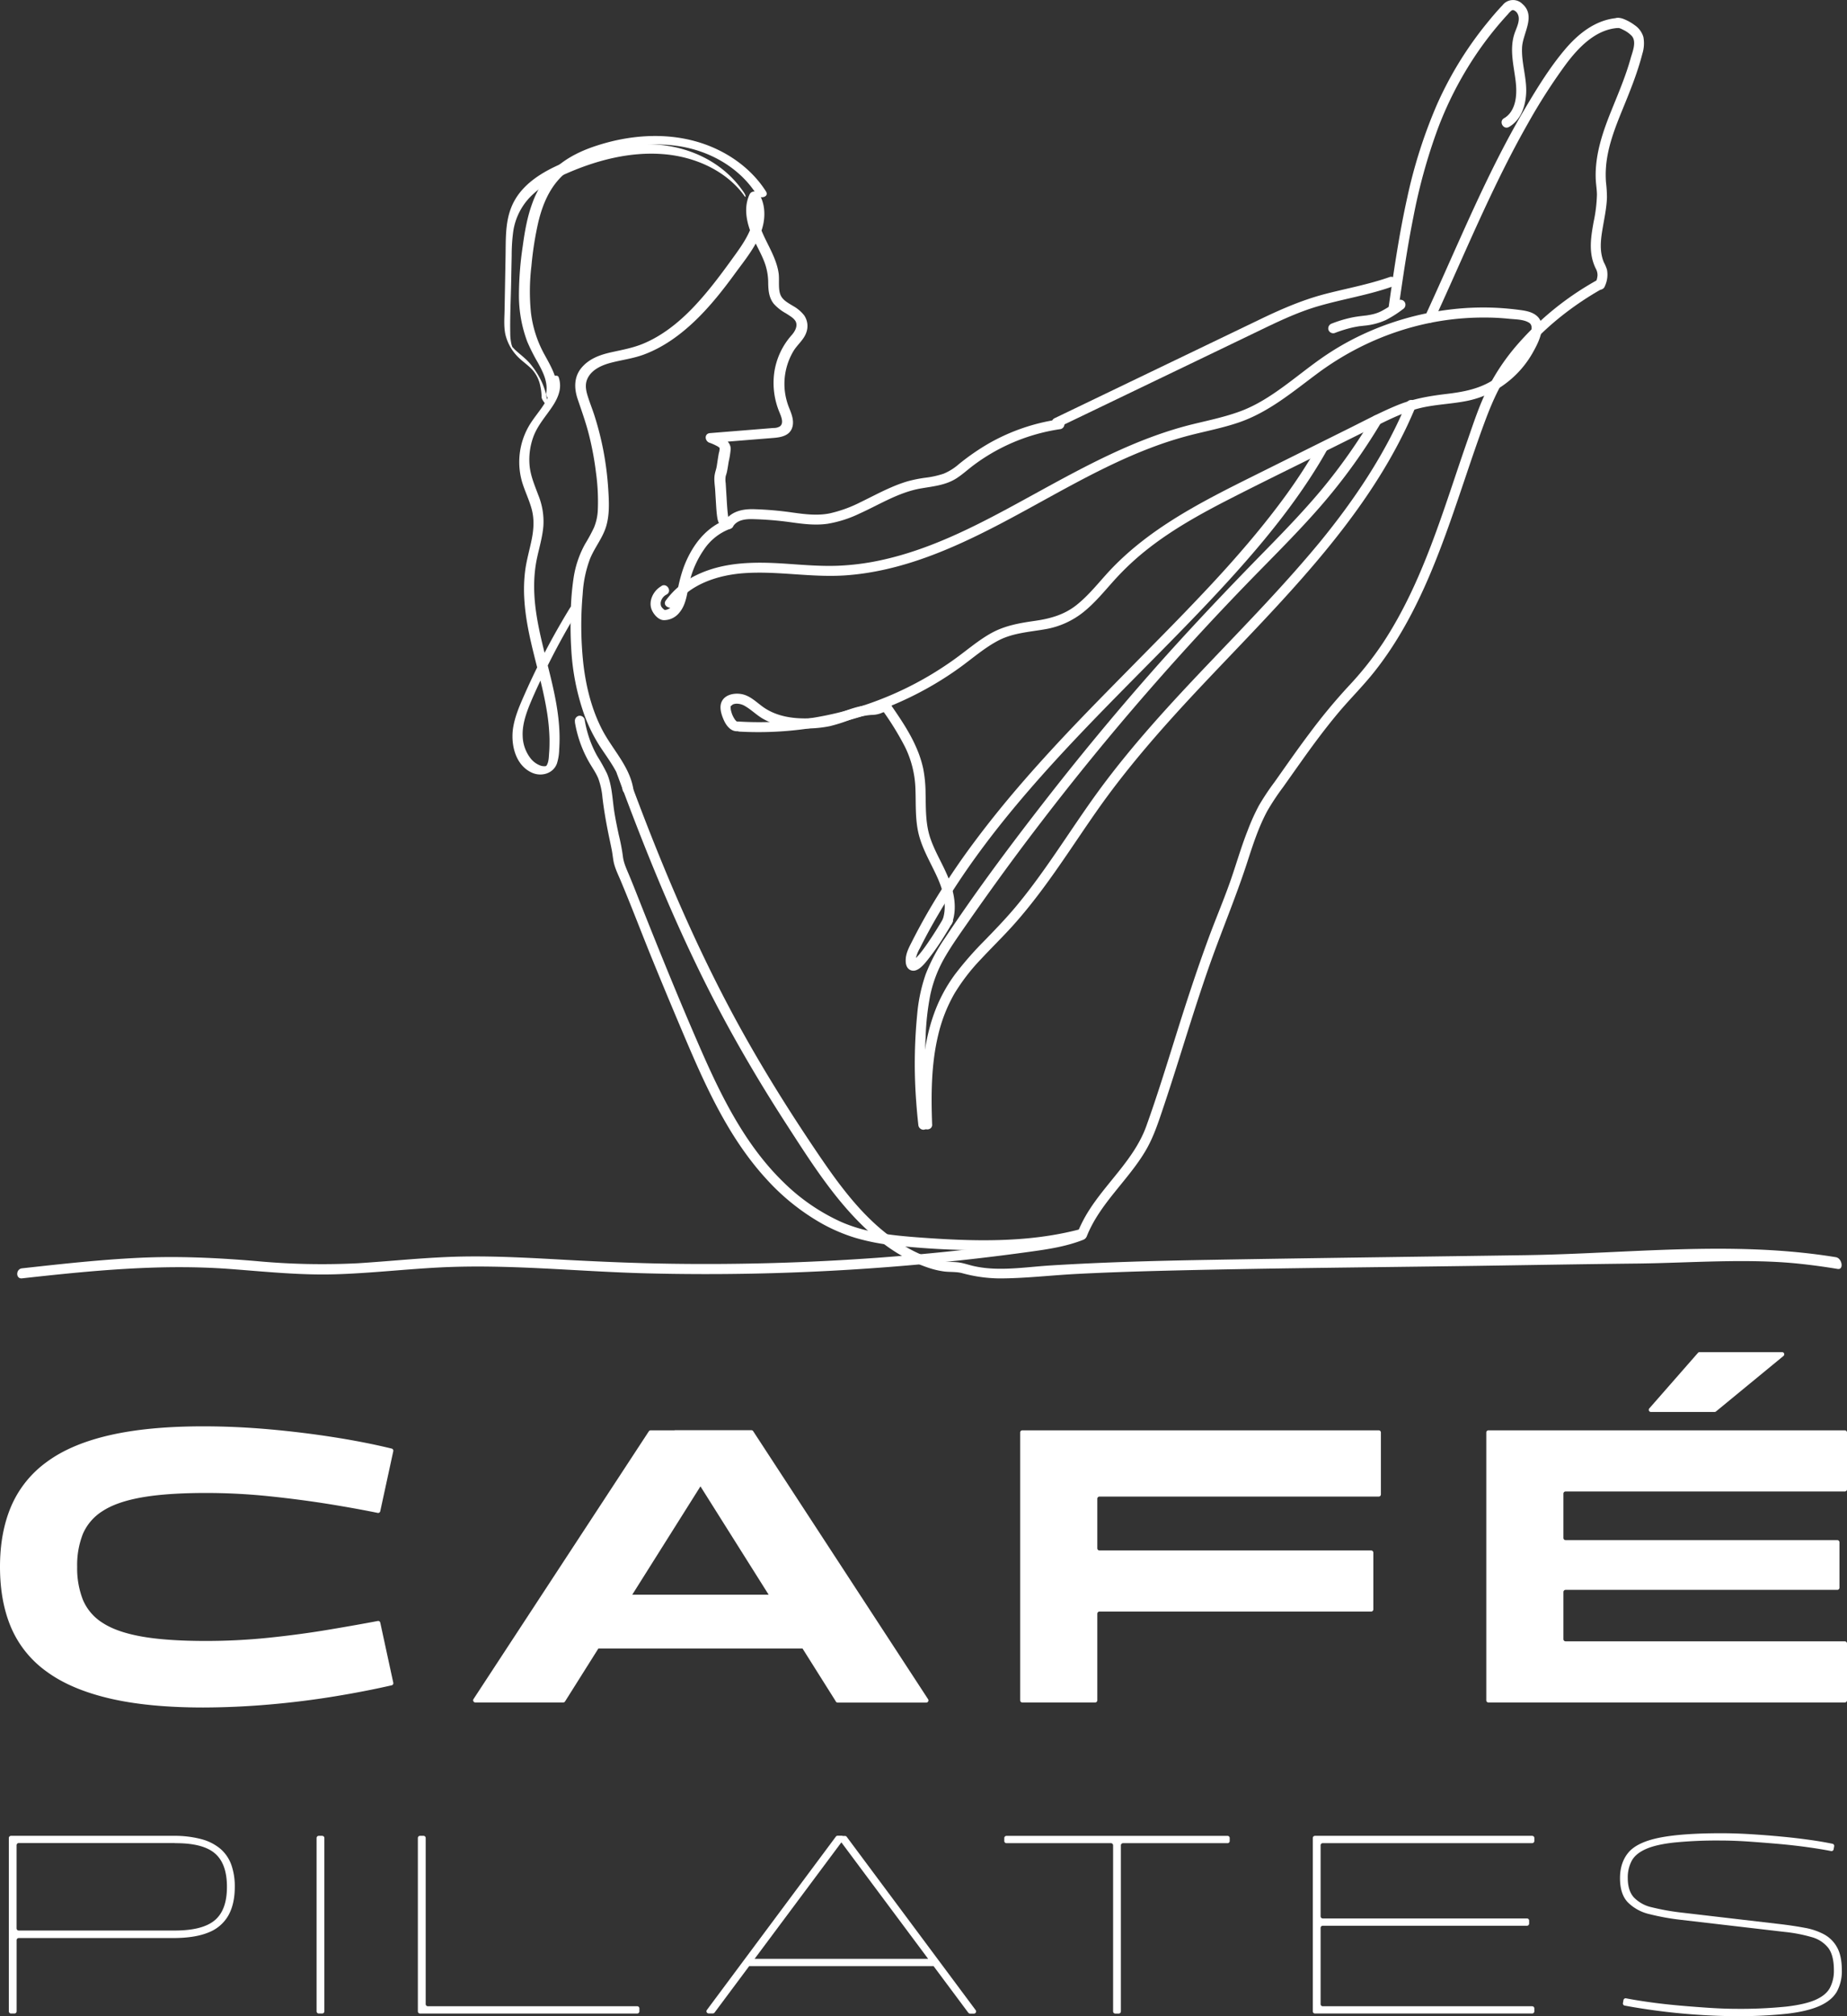 <svg xmlns="http://www.w3.org/2000/svg" viewBox="0 0 911.47 994.3"><rect x="0" y="0" width="911.47" height="994.3" fill="#333333" stroke="none"/><defs><style>.cls-1{fill:#fff;}</style></defs><g id="Vrstva_2" data-name="Vrstva 2"><g id="Vrstva_1-2" data-name="Vrstva 1"><path class="cls-1" d="M38.08,772.7A42.59,42.59,0,0,0,40.92,789a24.81,24.81,0,0,0,9.82,11.41q7,4.53,19.33,6.7t31.6,2.16a300.83,300.83,0,0,0,30.81-1.57q15.32-1.58,29.44-3.94,13.52-2.25,24.5-4.33a1.06,1.06,0,0,1,1.24.82l6.42,29.63a1.06,1.06,0,0,1-.8,1.27q-13.11,3-28.22,5.47-15.7,2.57-32.18,4t-32.58,1.47q-27.28,0-46.42-4.52t-31-13.29A51.76,51.76,0,0,1,5.5,802.71Q0,789.83,0,772.7q0-16.92,5.5-29.82a52.48,52.48,0,0,1,17.37-21.74q11.86-8.85,31-13.28t46.42-4.43q16.08,0,32.58,1.47t32.18,3.94q15.12,2.37,28.24,5.56a1.08,1.08,0,0,1,.79,1.27l-6.43,29.62a1.07,1.07,0,0,1-1.25.83q-11-2.25-24.49-4.42-14.13-2.25-29.44-3.83a300.83,300.83,0,0,0-30.81-1.58q-19.24,0-31.6,2.17t-19.33,6.69a25,25,0,0,0-9.82,11.31A41.87,41.87,0,0,0,38.08,772.7Z"/><path class="cls-1" d="M359.46,706.56l-.46,5.07a1.19,1.19,0,0,1-.16.48l-80,127a1.08,1.08,0,0,1-.91.5H234.56a1.08,1.08,0,0,1-.9-1.66l86.53-132.07a1.08,1.08,0,0,1,.9-.48h37.3A1.07,1.07,0,0,1,359.46,706.56ZM417,813H277.42a1.07,1.07,0,0,1-1.07-1.07V787.54a1.07,1.07,0,0,1,1.07-1.07H417a1.07,1.07,0,0,1,1.07,1.07V812A1.07,1.07,0,0,1,417,813Zm-4.54,26.07-80-127a1,1,0,0,1-.16-.54l-.16-5.1a1.07,1.07,0,0,1,1.07-1.1h37.57a1.08,1.08,0,0,1,.9.48L458,838a1.07,1.07,0,0,1-.9,1.66H413.35A1.08,1.08,0,0,1,412.44,839.11Z"/><path class="cls-1" d="M540.44,839.61H504.5a1.07,1.07,0,0,1-1.07-1.08V706.47a1.07,1.07,0,0,1,1.07-1.07H680.38a1.07,1.07,0,0,1,1.07,1.07V737a1.07,1.07,0,0,1-1.07,1.07H542.58a1.07,1.07,0,0,0-1.07,1.07v24.43a1.07,1.07,0,0,0,1.07,1.07H676.65a1.07,1.07,0,0,1,1.07,1.07v28a1.07,1.07,0,0,1-1.07,1.07H542.58a1.07,1.07,0,0,0-1.07,1.07v42.72A1.07,1.07,0,0,1,540.44,839.61Z"/><path class="cls-1" d="M910.4,839.61H734.53a1.07,1.07,0,0,1-1.07-1.08V706.47a1.07,1.07,0,0,1,1.07-1.07H910.4a1.06,1.06,0,0,1,1.07,1.07v28a1.06,1.06,0,0,1-1.07,1.07H772.6a1.07,1.07,0,0,0-1.07,1.08v21.86a1.07,1.07,0,0,0,1.07,1.07H906.67a1.07,1.07,0,0,1,1.08,1.07V783a1.07,1.07,0,0,1-1.08,1.07H772.6a1.07,1.07,0,0,0-1.07,1.07v23.25a1.07,1.07,0,0,0,1.07,1.07H910.4a1.06,1.06,0,0,1,1.07,1.07v28A1.07,1.07,0,0,1,910.4,839.61ZM838.75,666.83h40.69a1.07,1.07,0,0,1,.68,1.89L846.81,696.1a1.09,1.09,0,0,1-.68.24H814.72a1.06,1.06,0,0,1-.8-1.77l24-27.38A1.05,1.05,0,0,1,838.75,666.83Z"/><path class="cls-1" d="M4.36,991.94V906.45a1.06,1.06,0,0,1,1.07-1.07H85.61A51.51,51.51,0,0,1,99.32,907a24.16,24.16,0,0,1,9.42,4.76,18.72,18.72,0,0,1,5.39,7.84,31.75,31.75,0,0,1,1.73,11q0,8.36-3.14,14a19.19,19.19,0,0,1-9.81,8.42q-6.66,2.76-17.3,2.76H9.27a1.07,1.07,0,0,0-1.07,1.07v35.12A1.07,1.07,0,0,1,7.13,993H5.43A1.06,1.06,0,0,1,4.36,991.94Zm81.89-83h-77a1.06,1.06,0,0,0-1.07,1.07v41a1.07,1.07,0,0,0,1.07,1.07h77q13.71,0,19.74-5.07t6-16.52q0-11.43-6-16.51T86.25,909Z"/><path class="cls-1" d="M159,993h-1.7a1.07,1.07,0,0,1-1.07-1.07V906.45a1.07,1.07,0,0,1,1.07-1.07H159a1.07,1.07,0,0,1,1.07,1.07v85.49A1.07,1.07,0,0,1,159,993Z"/><path class="cls-1" d="M211.13,989.42H314.46a1.07,1.07,0,0,1,1.07,1.07v1.45a1.07,1.07,0,0,1-1.07,1.07H207.28a1.07,1.07,0,0,1-1.07-1.07V906.45a1.07,1.07,0,0,1,1.07-1.07H209a1.06,1.06,0,0,1,1.07,1.07v81.9A1.07,1.07,0,0,0,211.13,989.42Z"/><path class="cls-1" d="M416.33,905.86l0,0a1.07,1.07,0,0,1,0,1.23l-63.69,85.44a1.1,1.1,0,0,1-.86.43H349.7a1.07,1.07,0,0,1-.86-1.71l63.65-85.49a1.07,1.07,0,0,1,.85-.43h2.1A1.07,1.07,0,0,1,416.33,905.86Zm44.11,63.77H369.92a1.07,1.07,0,0,1-1.07-1.07V967.1a1.07,1.07,0,0,1,1.07-1.07h90.52a1.07,1.07,0,0,1,1.07,1.07v1.46A1.07,1.07,0,0,1,460.44,969.63Zm17.41,23-63.73-85.49a1.06,1.06,0,0,1-.08-1.16h0a1.08,1.08,0,0,1,.94-.55h2a1.07,1.07,0,0,1,.86.43l63.64,85.49a1.07,1.07,0,0,1-.86,1.71h-1.94A1.07,1.07,0,0,1,477.85,992.58Z"/><path class="cls-1" d="M548.23,909H496.67a1.07,1.07,0,0,1-1.07-1.08v-1.45a1.07,1.07,0,0,1,1.07-1.07h109.1a1.06,1.06,0,0,1,1.07,1.07v1.45a1.07,1.07,0,0,1-1.07,1.08H554.22a1.07,1.07,0,0,0-1.08,1.07v81.89a1.06,1.06,0,0,1-1.07,1.07h-1.7a1.07,1.07,0,0,1-1.07-1.07V910.05A1.06,1.06,0,0,0,548.23,909Z"/><path class="cls-1" d="M756.11,993H648.92a1.07,1.07,0,0,1-1.07-1.07V906.45a1.07,1.07,0,0,1,1.07-1.07H756.11a1.07,1.07,0,0,1,1.07,1.07v1.45a1.07,1.07,0,0,1-1.07,1.08H652.77a1.06,1.06,0,0,0-1.07,1.07v35a1.07,1.07,0,0,0,1.07,1.07H753.54a1.07,1.07,0,0,1,1.07,1.07v1.46a1.07,1.07,0,0,1-1.07,1.07H652.77a1.07,1.07,0,0,0-1.07,1.07v37.57a1.07,1.07,0,0,0,1.07,1.07H756.11a1.07,1.07,0,0,1,1.07,1.07v1.45A1.07,1.07,0,0,1,756.11,993Z"/><path class="cls-1" d="M908.92,971.68a21,21,0,0,1-2.43,10.48q-2.44,4.3-8.33,7t-16,3.92a218.79,218.79,0,0,1-25.44,1.22q-9,0-19.29-.71t-19.93-2q-8.92-1.19-15.76-2.5a1.05,1.05,0,0,1-.84-1.24l.26-1.48a1.07,1.07,0,0,1,1.26-.86q5.13,1,11.62,1.9,7.17,1,14.93,1.68t15,1.15q7.23.45,12.75.45a224.38,224.38,0,0,0,24.73-1.09q9.5-1.1,14.62-3.41t7-5.91a17.92,17.92,0,0,0,1.93-8.61q0-7.32-2.76-11a15.66,15.66,0,0,0-8.2-5.34,75.76,75.76,0,0,0-13.39-2.57l-51.53-6A116.55,116.55,0,0,1,814,944a22,22,0,0,1-10.64-5.78q-3.92-4.05-3.91-12t4.49-13q4.49-4.89,15.38-7t30-2.12q6.78,0,14.29.45t15.06,1.16q7.56.7,14.41,1.67,6.23.87,11.23,1.91a1.06,1.06,0,0,1,.83,1.23l-.27,1.5a1.06,1.06,0,0,1-1.26.86q-5.13-1-11.62-1.9-7.17-1-14.93-1.67t-14.93-1.16c-4.78-.3-9.06-.45-12.81-.45a212.25,212.25,0,0,0-23.27,1q-9,1-14,3.27t-6.85,5.79a17.36,17.36,0,0,0-1.92,8.41q0,6.3,3.07,9.64a17.57,17.57,0,0,0,8.84,4.82,115.31,115.31,0,0,0,13.85,2.51l49.47,5.78q6.41.76,12,1.8a32.32,32.32,0,0,1,9.68,3.27,16,16,0,0,1,6.4,6.43Q908.92,964.61,908.92,971.68Z"/><path class="cls-1" d="M283.7,356.15A59.68,59.68,0,0,0,290.21,375c1.61,2.95,3.67,5.7,5,8.82a36.55,36.55,0,0,1,2.09,9.48c.84,7.11,2.12,14.07,3.61,21.07.34,1.62.68,3.25,1,4.87s.52,3.53.82,5.3c.6,3.43,2.32,6.8,3.66,10,5.51,13.13,10.54,26.47,15.94,39.66q8.25,20.15,16.8,40.18c10.2,23.84,21.4,47.85,39.12,67.14a109.51,109.51,0,0,0,27.5,22A85.83,85.83,0,0,0,422,610.44a107.86,107.86,0,0,0,20.4,3.87,408.39,408.39,0,0,0,42,2.27A210.26,210.26,0,0,0,525,613.13c3.14-.62,6.25-1.33,9.34-2.15s1.77-5.59-1.31-4.77c-26.14,6.92-53.64,6-80.37,4-13-1-25.93-2.4-37.92-7.76a98,98,0,0,1-27.88-19.2c-18.3-17.67-30-40.68-40.16-63.7-11.35-25.81-21.93-52-32.3-78.19-1.26-3.2-2.53-6.38-3.85-9.55s-2.84-6.3-3.18-9.65a101.53,101.53,0,0,0-2.06-10.62c-.72-3.39-1.43-6.79-2-10.21-1.14-6.64-1.1-13.64-3.79-19.91a94.68,94.68,0,0,0-4.8-8.57,53.86,53.86,0,0,1-3.88-8.67,58,58,0,0,1-2.35-9.38,2.49,2.49,0,0,0-3-1.73,2.53,2.53,0,0,0-1.73,3Z"/><path class="cls-1" d="M788,138.23a146.16,146.16,0,0,0-39.06,31.55,106.79,106.79,0,0,0-15,22.27c-4,8-6.78,16.64-9.73,25.07-11.89,34-21.71,69.54-41.72,99.92a163,163,0,0,1-17.11,21.48,281.52,281.52,0,0,0-19,22.93c-6,7.94-11.65,16.09-17.39,24.2a119.91,119.91,0,0,0-7.74,11.64,100.79,100.79,0,0,0-5.46,12.08C612.43,417.8,610,426.51,607,435c-3.32,9.38-7.23,18.55-10.67,27.89-5.79,15.75-11,31.68-16,47.68-4.71,15-9.32,30-14.65,44.82-5.82,16.11-19.42,27.53-28.4,41.73a67.8,67.8,0,0,0-5.72,11.23c-1.18,3,3.6,4.24,4.77,1.31,6.32-15.89,20-27.2,28.68-41.62,4.3-7.1,6.76-15,9.39-22.79,2.44-7.27,4.78-14.58,7.09-21.89,4.79-15.18,9.5-30.39,14.73-45.43,6.17-17.74,13.53-35,19.34-52.88,2.79-8.61,5.6-17.32,9.94-25.29a120.15,120.15,0,0,1,7.75-11.65c2.9-4.09,5.79-8.2,8.7-12.28,5.67-8,11.47-15.84,17.71-23.36,6-7.28,12.83-13.92,18.7-21.35,22.31-28.22,33.71-62.9,45.08-96.53,2.91-8.63,5.84-17.25,9-25.81s6.53-16.62,11.5-24.22c9.4-14.37,22.38-26.42,36.59-35.94q4.89-3.27,10-6.15c2.77-1.56.29-5.83-2.49-4.27Z"/><path class="cls-1" d="M707.75,157.92c10-21.66,19.32-43.65,29.67-65.16,5.12-10.64,10.5-21.17,16.34-31.43a284.16,284.16,0,0,1,18.72-29.27c6.23-8.39,14.7-17.43,25.79-18.25a2.53,2.53,0,0,0,2.47-2.47,2.49,2.49,0,0,0-2.47-2.47c-10.76.8-19.4,7.7-26.11,15.67-7.42,8.81-13.58,18.83-19.43,28.72C740.4,74.07,730.2,96,720.31,118.09c-5.59,12.45-11.09,24.95-16.82,37.34a2.54,2.54,0,0,0,.88,3.38,2.49,2.49,0,0,0,3.38-.89Z"/><path class="cls-1" d="M458.16,554.68a270.59,270.59,0,0,1-1.37-43.35,129.22,129.22,0,0,1,2.3-20.67,63.68,63.68,0,0,1,7.27-18.72c3.36-5.8,7.28-11.27,11.1-16.77s7.89-11.24,11.9-16.82q12-16.73,24.56-33.07,25.07-32.7,52.15-63.8t56-60.52c9.75-9.94,19.55-19.82,28.74-30.29A283.66,283.66,0,0,0,676,217.32q2.85-4.4,5.53-8.89c1.65-2.73-2.62-5.22-4.26-2.49A281.8,281.8,0,0,1,653,240.49c-8.94,10.8-18.69,20.9-28.5,30.92-19.43,19.82-38.53,39.92-56.88,60.76s-35.8,42-52.71,63.74-33.35,43.81-48.57,66.69a86.73,86.73,0,0,0-9.5,17.8,81.71,81.71,0,0,0-4.24,20.11,248.2,248.2,0,0,0-.42,43.36q.39,5.42,1,10.81a2.56,2.56,0,0,0,2.47,2.47,2.49,2.49,0,0,0,2.47-2.47Z"/><path class="cls-1" d="M800.9,12v0l-.64,1.1s-1.44.92-2,.59a2,2,0,0,0,.26,0c.27.08.53.15.79.24a13.87,13.87,0,0,1,1.78.81,14,14,0,0,1,4.18,3c2.49,2.87.34,7.8-.53,10.91-2.5,9-6.18,17.53-9.67,26.19s-6.61,17.56-7.43,26.93a49.48,49.48,0,0,0-.13,7.1c.13,2.38.54,4.73.56,7.11a72.82,72.82,0,0,1-1.64,13.47c-.91,5.09-1.82,10.32-1.16,15.5a23.5,23.5,0,0,0,2.2,7.46,6.6,6.6,0,0,1,.88,3.49,12,12,0,0,1-1.06,3.88,2.48,2.48,0,0,0,1.72,3,2.53,2.53,0,0,0,3-1.72,13.36,13.36,0,0,0,1-8.12,21.55,21.55,0,0,0-1.54-3.6,18,18,0,0,1-1-3.22c-1-4.52-.32-9.3.46-13.8.85-5,1.92-9.92,2.08-15a69.41,69.41,0,0,0-.48-7.49,49.68,49.68,0,0,1,0-7.32c.72-9.86,4.38-19.26,8.08-28.32S808,36.14,810.46,26.6a17.4,17.4,0,0,0,.54-8.32,10.72,10.72,0,0,0-4.32-5.88A23.09,23.09,0,0,0,801,9.28c-1.58-.6-4.45-1-4.81,1.4a2.54,2.54,0,0,0,1.72,3,2.49,2.49,0,0,0,3-1.73Z"/><path class="cls-1" d="M332.83,298.65c7.89-10.77,21.86-15.15,34.67-16,16.61-1.12,33.16,2.27,49.79,1.1,27.12-1.91,52.35-12.87,76.16-25.31,24.49-12.8,48.16-27.53,74.05-37.43a184,184,0,0,1,20.12-6.45c7.88-2,15.9-3.55,23.61-6.18,14.71-5,26.41-14.91,38.7-24.05,24.25-18.05,53.46-28.1,83.79-27.72,3.73,0,7.46.25,11.18.62,3,.29,7,.26,9.66,1.92s.45,6-.52,8.33a43.71,43.71,0,0,1-19.13,21.08c-6.69,3.68-14.07,4.9-21.57,5.78-8.19,1-16,2.33-23.69,5.47s-15,7-22.34,10.67l-47,23.38c-26.95,13.41-54.38,27-74.74,49.81-4.58,5.12-9,10.51-14.42,14.79-6,4.73-12.8,6.62-20.25,7.7-7.72,1.11-15,2.31-21.94,6.19-6.53,3.68-12.2,8.68-18.28,13a165.18,165.18,0,0,1-105.71,30.52c-3.17-.19-3.16,4.76,0,4.94A171.36,171.36,0,0,0,454,341.39a163.93,163.93,0,0,0,19.42-12c6.26-4.5,12.1-9.68,18.93-13.33,7.25-3.88,15.24-4.32,23.18-5.7a41.19,41.19,0,0,0,19.58-8.86c5.43-4.45,9.89-9.92,14.57-15.13a132.21,132.21,0,0,1,16.72-15.63c12.27-9.65,26-17.27,39.88-24.38,15.14-7.76,30.44-15.21,45.68-22.79l24.27-12.07c7.5-3.73,15-7.64,23.12-9.87s16.73-2.27,25-4a47,47,0,0,0,18.77-8.57,49.12,49.12,0,0,0,13-14.65c2.75-4.83,7.56-13.58,2.56-18.36-2.32-2.22-5.68-2.79-8.73-3.19q-5.73-.76-11.51-1.06a135.8,135.8,0,0,0-22.72.83,142.15,142.15,0,0,0-43.8,12.55,134.71,134.71,0,0,0-20,11.63c-6.43,4.52-12.51,9.5-18.88,14.11s-12.89,8.8-20.16,11.61c-7.84,3-16.11,4.69-24.26,6.68-27.8,6.82-53,20.63-77.9,34.29-24.39,13.38-49.27,27.17-76.76,32.94A123.13,123.13,0,0,1,413.7,279c-8.67.34-17.31-.41-25.95-1-15-1-30.57-1.06-44.4,5.79a40.42,40.42,0,0,0-14.79,12.36c-1.88,2.57,2.41,5,4.27,2.49Z"/><path class="cls-1" d="M435.45,350.24a141.82,141.82,0,0,1,11.19,18.17,50.47,50.47,0,0,1,5.11,20.49c.3,7.59-.21,15.31,1.68,22.75,1.79,7,5.55,13.36,8.6,19.89,3.21,6.85,5.7,14.76,3.09,22.21a2.47,2.47,0,0,0,4.77,1.32c2.48-7.09,1-14.85-1.69-21.65s-6.69-13-9.06-19.94c-2.52-7.37-2.2-15.05-2.39-22.73a65.34,65.34,0,0,0-1.14-11.6,54.12,54.12,0,0,0-3.36-10.32c-3.24-7.54-7.89-14.35-12.53-21.09a2.54,2.54,0,0,0-3.38-.88,2.49,2.49,0,0,0-.89,3.38Z"/><path class="cls-1" d="M361.7,259.68c2.31-3.62,6.78-3.78,10.78-3.63A165.16,165.16,0,0,1,389,257.39c6.49.9,12.92,1.86,19.47.91a58.44,58.44,0,0,0,15.65-5c10-4.51,19.42-10.54,30.39-12.43,6.21-1.07,12.36-1.58,17.77-5.15,2.6-1.71,4.92-3.78,7.37-5.68q3.43-2.64,7.1-4.94a94.39,94.39,0,0,1,36.73-13.5,2.49,2.49,0,0,0,1.73-3,2.53,2.53,0,0,0-3-1.72,97.69,97.69,0,0,0-33.92,11.62A113.44,113.44,0,0,0,473.07,229a27,27,0,0,1-7.38,4.6,44.79,44.79,0,0,1-9,2,66.07,66.07,0,0,0-9,1.82,71.64,71.64,0,0,0-7.92,2.94c-5.08,2.18-9.95,4.81-14.93,7.21a65,65,0,0,1-15.39,5.61c-6,1.21-12.14.45-18.18-.39a168.11,168.11,0,0,0-19.41-1.68c-5.59-.12-11.17,1.11-14.36,6.11-1.72,2.69,2.56,5.17,4.27,2.49Z"/><path class="cls-1" d="M522.68,210.56l64.49-31,32-15.4c10.28-4.95,20.49-10,31.48-13.19,12.11-3.51,24.64-5.44,36.55-9.67a2.52,2.52,0,0,0,1.72-3,2.48,2.48,0,0,0-3-1.72c-10.66,3.78-21.83,5.73-32.74,8.61-11.19,3-21.63,7.6-32,12.61l-64.47,31-36.47,17.54a2.5,2.5,0,0,0-.89,3.38,2.53,2.53,0,0,0,3.38.89Z"/><path class="cls-1" d="M658.58,164.27a64.92,64.92,0,0,1,8.7-2.72c1.1-.24,2.2-.45,3.31-.63l.69-.1.33,0s-.4.06-.11,0l1.46-.18a33,33,0,0,0,10.95-2.81,53.84,53.84,0,0,0,8.46-5.39,2.54,2.54,0,0,0,.88-3.38,2.48,2.48,0,0,0-3.38-.89,57.34,57.34,0,0,1-7.51,4.91,18.45,18.45,0,0,1-4.92,1.9c-.77.19-1.56.33-2.35.46l-.37.05.18,0-.57.07-1.27.15c-2.06.24-4.11.5-6.14.92a62.38,62.38,0,0,0-9.65,2.92,2.55,2.55,0,0,0-1.73,3,2.49,2.49,0,0,0,3,1.73Z"/><path class="cls-1" d="M690.14,152.06c2.17-15.06,4.35-30.13,7.34-45A276.24,276.24,0,0,1,709.6,63.32,177.14,177.14,0,0,1,730.4,24,166.69,166.69,0,0,1,744.15,7a11.08,11.08,0,0,1,1.73-1.76,1.12,1.12,0,0,1,1-.23,3.72,3.72,0,0,1,2.19,2.12c1.36,3-.84,6.8-1.74,9.59-2.48,7.72-.31,15.52.62,23.29.63,5.22.54,11.54-2.9,15.88a10.12,10.12,0,0,1-2.85,2.44c-2.74,1.6-.26,5.88,2.5,4.26,5.74-3.35,8-9.87,8.42-16.21.48-7.74-2.39-15.25-2-23,.34-7,7-15.52.15-21.45a6.51,6.51,0,0,0-9.77.63c-2.67,2.78-5.17,5.73-7.6,8.72A177.69,177.69,0,0,0,709.15,51.5a244.63,244.63,0,0,0-14.67,45.85c-3.5,15.66-5.94,31.53-8.24,47.4-.29,2-.58,4-.86,6a2.55,2.55,0,0,0,1.72,3,2.48,2.48,0,0,0,3-1.72Z"/><path class="cls-1" d="M304.5,381.72c14.86,40.32,31.12,80.19,51.34,118.16,9.87,18.52,20.61,36.56,32,54.18,12.22,18.87,24.59,38.62,41.44,53.76,8.45,7.59,18,13.76,28.78,17.37a41.56,41.56,0,0,0,7.93,1.87c2.9.35,5.84.07,8.7.79a72.28,72.28,0,0,0,18.39,2.63c12.8,0,25.66-1.57,38.45-2.22,13.27-.68,26.55-1.14,39.84-1.49,52.54-1.36,105.13-1.73,157.68-2.49,26.38-.39,52.77-.85,79.15-1.14,25.91-.3,54.1-2.62,79.89.11,6.56.7,12.29,1.49,18.79,2.56,3.12.51,2.21-5.29-.92-5.8-50.72-8.3-101.85-1.78-153-1-52,.76-104,1.4-156,2.31-26.18.45-52.37,1.14-78.5,2.76-12.47.77-25.84,3.12-38.17.25-2.62-.61-5.09-1.54-7.78-1.81-2.86-.28-5.66-.13-8.49-.75A59.71,59.71,0,0,1,447.24,615c-20.14-11.61-33.87-31.53-46.55-50.41C389,547.13,377.86,529.33,367.57,511,347,474.4,330.25,435.88,315.33,396.64q-3.07-8.1-6.07-16.24c-1.09-3-5.87-1.68-4.76,1.32Z"/><path class="cls-1" d="M460,554.6c-.54-14.69-.48-29.65,2.95-44a75.74,75.74,0,0,1,8-20.5,97.12,97.12,0,0,1,13.27-17.21c5.13-5.53,10.55-10.78,15.59-16.37s9.95-11.73,14.54-17.89c9.35-12.53,17.79-25.69,26.76-38.49,15.93-22.75,34.4-43.43,53.44-63.59,18.73-19.83,37.94-39.25,55.55-60.11,17.31-20.51,33.12-42.52,44.54-66.89q2.13-4.57,4.07-9.23a2.5,2.5,0,0,0-1.73-3,2.53,2.53,0,0,0-3,1.73c-10.38,24.84-25.56,47.39-42.55,68.17C634,288.32,614.87,307.89,596,327.7s-37.46,40-53.65,62.07c-9.3,12.7-17.78,26-26.89,38.81-4.52,6.36-9.19,12.61-14.19,18.59-4.86,5.81-10.11,11.24-15.38,16.67A166.55,166.55,0,0,0,471.3,480.5a75.76,75.76,0,0,0-10.43,19.59c-5,13.89-6.14,28.92-6.09,43.57,0,3.65.11,7.3.24,10.94.12,3.18,5.06,3.19,5,0Z"/><path class="cls-1" d="M326.49,289c-3.85,2.09-6.53,7.06-5,11.39.85,2.34,3.24,5.25,5.9,5.45a9.71,9.71,0,0,0,7.74-3.56c4.08-4.7,3.95-11.38,5.61-17.09a47.42,47.42,0,0,1,6.7-14.22,26.81,26.81,0,0,1,12.74-10.12,2.53,2.53,0,0,0,1.73-3,2.5,2.5,0,0,0-3-1.73c-7.22,2.51-12.86,7.8-16.89,14.19a52.07,52.07,0,0,0-4.95,10.35A75,75,0,0,0,334.23,292c-.68,3.53-2.22,9.06-6.8,8.84l1.25.34a5.55,5.55,0,0,1-2.3-2c-.24-.43,0,.05-.17-.38a6.14,6.14,0,0,1-.18-.74c.07.44,0-.26,0-.35a4.35,4.35,0,0,1,0-.51q-.06.3,0,0a5.39,5.39,0,0,1,2.93-4c2.79-1.52.3-5.79-2.5-4.27Z"/><path class="cls-1" d="M363.07,355.89c.15,0,.91,0,.55-.05s.1.06.12.07a1.28,1.28,0,0,1-.23-.14s.19.21-.11-.1-.41-.41-.6-.64,0,0,0,0a2.73,2.73,0,0,1-.21-.3c-.16-.26-.33-.51-.48-.77s-.25-.46-.37-.7-.36-.79-.31-.65a14.88,14.88,0,0,1-.56-1.67c-.07-.26-.14-.51-.19-.77s0-.25-.08-.38c-.15-.76,0,.24,0-.19a6.83,6.83,0,0,1,0-1.43c-.05.44,0,.14.06-.08s0,.11-.05.11c.41-.17.74-.65,1.19-.84a5,5,0,0,1,2-.31,8.09,8.09,0,0,1,4,1.25c3.17,1.86,5.75,4.55,9,6.34,6.49,3.59,14.06,4.74,21.4,4.63a58.56,58.56,0,0,0,11.28-1.14,78.48,78.48,0,0,0,9.57-3,38.7,38.7,0,0,1,11-2.55,13.3,13.3,0,0,0,4.39-.73c.61-.24,1.22-.49,1.84-.71.28-.1.58-.16.86-.26s.2-.15,0,0-.21,0-.09,0q1.49,0-1.9-1.95c.1,3.18,5,3.19,4.94,0a3,3,0,0,0-3.6-2.94,16.69,16.69,0,0,0-3.76,1.22c-.27.1-.54.2-.81.28s-.78.14-.23.1c-1,.07-2.08,0-3.12.14a36.87,36.87,0,0,0-6.16,1.12c-3.62,1-7.08,2.46-10.66,3.54a47.42,47.42,0,0,1-12,1.86c-8,.32-16.35-.78-23.06-5.5-3.37-2.38-6.4-5.6-10.62-6.42-3.44-.66-8.05.05-9.83,3.51-1.49,2.88-.23,6.66,1,9.4s3.62,5.83,7.12,5.35c1.32-.18,2-1.87,1.72-3a2.53,2.53,0,0,0-3-1.72Z"/><path class="cls-1" d="M465.72,452.56c-2.42,4.18-5,8.28-7.72,12.26-1.27,1.85-2.58,3.68-3.86,5.25-.59.72-1.21,1.44-1.86,2.11-.27.29-.55.57-.85.84l-.4.36c-.52.46.19-.1-.13.1s-.48.26-.69.41c.47-.34.46-.16.18-.1s.69,0,.29,0a2.6,2.6,0,0,1,1.08.45c.16.15.49.71.25.34a1.5,1.5,0,0,1-.09-.42c.17.68,0,.19,0,0a12.68,12.68,0,0,1,.11-1.85,17.88,17.88,0,0,1,1.91-4.64q4.21-8.42,9-16.54c12.65-21.7,27.89-41.77,44.27-60.77s34-37.05,51.67-54.93c17-17.22,34.16-34.32,50.36-52.33,15.21-16.91,29.67-34.68,41.53-54.14,1.38-2.26,2.71-4.54,4-6.84,1.57-2.77-2.7-5.26-4.27-2.49A271.05,271.05,0,0,1,632,247.74c-7,9.38-14.43,18.37-22.15,27.14-8,9.14-16.39,18-24.84,26.79-8.75,9.07-17.63,18-26.49,27s-17.94,18.17-26.77,27.4-17.71,18.83-26.2,28.58-16.7,19.8-24.44,30.17a360.7,360.7,0,0,0-21.53,32.14q-4.89,8.25-9.24,16.81c-1.61,3.18-3.47,6.38-3.39,10.07,0,1.82.53,3.77,2.34,4.58,3.36,1.5,6.67-2.81,8.47-5a123.39,123.39,0,0,0,8.76-12.62q1.77-2.81,3.43-5.69c1.6-2.75-2.67-5.24-4.27-2.49Z"/><path class="cls-1" d="M533.21,606.65c-7.47,2.94-15.35,4.33-23.25,5.46-8.59,1.22-17.2,2.31-25.81,3.32q-25.62,3-51.36,4.88-51,3.69-102.09,2.92c-17.23-.26-34.43-1-51.63-1.92-16.92-.93-33.86-1.91-50.81-1.62C211,620,193.82,621.92,176.6,623a349.79,349.79,0,0,1-50.25-1.08c-19.23-1.61-38.31-2.53-57.6-1.61s-38.63,3.05-57.89,5.19c-3.12.35-3.16,5.3,0,4.95,34.37-3.82,68.68-7.21,103.27-4.58,17,1.29,34,3.07,51.1,2.58s34.41-2.5,51.64-3.38c34.15-1.75,68.35,2.06,102.48,2.91q51.58,1.3,103.14-2,28.83-1.83,57.56-5.1,14.18-1.61,28.3-3.57c8.88-1.22,17.78-2.56,26.17-5.86,2.92-1.16,1.65-5.94-1.31-4.77Z"/><path class="cls-1" d="M357.77,254.9a2.73,2.73,0,0,1,1.82,1.23c-.27-.49.08.59,0-.08s-.29-1.47-.38-2.22c-.34-2.84-.49-5.72-.66-8.58q-.22-3.5-.43-7a10.71,10.71,0,0,1,0-3.39c.19-.67.43-1.28.58-2,.37-1.7.61-3.43.89-5.15a44.82,44.82,0,0,0,1-6.24c0-4.56-5.35-6.33-8.78-7.74l-.37,4.69,19.12-1.55,11.11-.89c3.82-.31,8.19-1.1,9.38-5.44.86-3.15-.39-6.32-1.56-9.22a32.27,32.27,0,0,1-2.28-9.39,31.67,31.67,0,0,1,4.48-19c1.88-3,5-5.45,6.17-8.84a9.29,9.29,0,0,0-1.07-8.64,18.46,18.46,0,0,0-5.54-4.62c-2.05-1.27-4.28-2.42-5.55-4.38-2-3-.94-8.09-1.46-11.71-.63-4.43-2.5-8.6-4.45-12.59-3.59-7.33-8.64-16.1-4.74-24.32l-4.95-.12c5.84,10.69-3.1,22.11-9.11,30.43s-12.24,16.58-19.41,24c-6.88,7.09-14.83,13.43-24,17.28-5.12,2.15-10.4,3.09-15.79,4.28s-10.63,3-14.42,7.21c-4.15,4.56-4.18,10.35-2.29,15.94,2,5.91,4.1,11.72,5.62,17.79a150.62,150.62,0,0,1,3.43,18.6,102.75,102.75,0,0,1,.88,18.38,25.39,25.39,0,0,1-1.9,8.6,81.56,81.56,0,0,1-4.29,7.91,49.65,49.65,0,0,0-5.72,16.62,130,130,0,0,0-1.44,17.64c-.17,5.67-.13,11.35.21,17a116.09,116.09,0,0,0,6.59,33.46A79.62,79.62,0,0,0,296,368c3,4.61,6.34,9,8.76,13.95a27.13,27.13,0,0,1,2.47,7.49c.51,3,5.84,2.78,5.27-.55-1.9-11.22-10.59-19.63-15.58-29.49-5.08-10-7.78-21.08-9.06-32.2a174.22,174.22,0,0,1-.31-34.25,58.7,58.7,0,0,1,3.59-17.29c2.21-5.5,6.17-10.19,7.93-15.88,1.81-5.89,1.49-12.19,1.11-18.26a153.64,153.64,0,0,0-2.34-18.87,148.8,148.8,0,0,0-4.69-18.33c-1-3-2.14-5.85-3.07-8.82-.84-2.65-1.45-5.51-.41-8.2,1.83-4.73,6.9-7.07,11.48-8.31,5.51-1.48,11.14-2.12,16.52-4.11,9.59-3.54,17.93-9.61,25.28-16.62,7.49-7.16,13.93-15.35,20-23.69,6.55-8.92,15-18.79,14.19-30.57a19.25,19.25,0,0,0-2.28-8c-1-1.88-4-2.19-4.95-.12-3.38,7.13-1.12,15.29,2,22.07,1.66,3.58,3.6,7,5.09,10.7a29.14,29.14,0,0,1,2.1,11c.06,3.67.39,7.26,2.79,10.22a22.86,22.86,0,0,0,5.95,4.66c1,.63,2,1.26,3,2a7.23,7.23,0,0,1,1.71,1.8c1.27,2.3-.13,5-1.92,7a35.32,35.32,0,0,0-8.53,18.31,37.6,37.6,0,0,0,2.63,19.88c.76,1.91,2.22,5.19.14,6.76a5.67,5.67,0,0,1-3.1.78l-9.51.77-21.92,1.77c-2.8.23-2.63,3.76-.37,4.69a26.13,26.13,0,0,1,4.28,1.92c.27.18.48.34.64.47s.34.54.23.2a8.19,8.19,0,0,1-.4,2.64c-.37,2.09-.68,4.19-1,6.29-.3,1.78-.66,2.37-1,4.19-.45,2.33,0,4.92.18,7.28.12,2,.24,4.08.38,6.12.17,2.67.29,5.39.71,8,.29,1.83,1.1,4.28,3.37,4.36,1.33,0,2.75-.56,2.86-2.07a2.8,2.8,0,0,0-2.5-2.8Z"/><path class="cls-1" d="M270.17,200.16c-.14-7.5-3.57-14.66-8.24-20.41-2.21-2.73-5-4.72-7.57-7.06-.6-.55-1.11-1.2-1.71-1.74s.38.58.38.67a1.92,1.92,0,0,0-.17-.39c-.15-.48-.33-.94-.46-1.43a24.43,24.43,0,0,1-.6-5.46c-.15-8.5.29-17,.46-25.54q.12-6.47.25-12.92a88.25,88.25,0,0,1,.78-11.83,30.92,30.92,0,0,1,9.77-18.28c4.88-4.5,10.8-7.73,16.84-10.36C294.58,79,310.86,74.78,327,76c13.61,1,27.44,6.33,36.9,16.41A37.6,37.6,0,0,1,367,96.15c.24.33,1,1.53.92.58s-1.29-2.48-1.84-3.24c-8.18-11.38-20.65-18.51-34.3-21.17-16.11-3.14-32.78.17-48,5.76-12.4,4.57-26.43,11.25-31.54,24.38-3,7.62-2.6,16.12-2.76,24.14L249,153c-.08,3.85-.41,7.84.34,11.65a23.12,23.12,0,0,0,5.56,10.63c2.38,2.66,5.48,4.54,7.89,7.17a17,17,0,0,1,3.88,8.11,26.39,26.39,0,0,1,.6,5.24c0,1,1,2.21,1.54,3,.16.23,1.37,1.74,1.37,1.39Z"/><path class="cls-1" d="M271,188.68c1.29,3.91-.63,7.82-2.72,11-2.4,3.69-5.36,7-7.52,10.86a35.45,35.45,0,0,0-3.14,27.08c1.38,4.63,3.59,9,4.81,13.67,1.29,4.94.94,9.87-.06,14.83s-2.48,9.95-3.17,15.05a74,74,0,0,0-.48,13.88c1,18.9,8.06,36.79,11.09,55.37a99,99,0,0,1,1.37,14.06c0,2.24,0,4.5-.19,6.74-.16,1.93-.13,4.43-1.16,6.14-.3.49-.42.47-1,.52a5.78,5.78,0,0,1-2.46-.45,11,11,0,0,1-4.51-3.4,18.68,18.68,0,0,1-3.93-11.17c-.2-4.84,1.27-9.68,3-14.14,1.89-4.78,4.07-9.46,6.27-14.11q6.7-14.18,14.63-27.74c1.29-2.2,2.6-4.4,3.94-6.58a1.45,1.45,0,0,0-1.26-2.21,3.81,3.81,0,0,0-3.35,1.91q-8.55,14-15.84,28.67-3.6,7.29-6.87,14.74c-2.16,4.9-4.3,9.94-5.19,15.26-1.37,8.32,1,18.94,9.55,22.54,4.55,1.9,10.2.23,12-4.59a24.15,24.15,0,0,0,1.14-7q.25-3.66.17-7.34c-.49-19.88-8.05-38.66-11.22-58.12-1.57-9.63-1.94-19.35.11-28.93,1.12-5.22,2.69-10.38,3.13-15.73a34.38,34.38,0,0,0-2.44-15.17c-1.73-4.67-3.72-9.18-4.3-14.18A32.78,32.78,0,0,1,263,216c1.5-4.39,4.16-8,6.88-11.71s5.48-7.46,6.31-11.93a12.57,12.57,0,0,0-.51-6.35c-.4-1.22-2.52-.64-3.25-.22a2.51,2.51,0,0,0-1.49,2.91Z"/><path class="cls-1" d="M274.75,195.53c1.43-7.45-2.43-14.07-5.89-20.36A56.69,56.69,0,0,1,262,154.09a104.91,104.91,0,0,1,.25-22.89,163.17,163.17,0,0,1,3.42-21.75c1.63-6.73,4.1-13.33,8.34-18.87S284.12,81,290.48,78.24c14.07-6.19,30.57-8.57,45.75-5.95,13.25,2.29,26,9.07,34.37,19.72a49.75,49.75,0,0,1,2.87,4.07c1.43,2.23,6.33,1.14,4.5-1.72-7.73-12.12-20.44-20.57-34.15-24.5-16.12-4.63-33.63-3.18-49.45,2-7,2.26-13.82,5.47-19.42,10.25a43.1,43.1,0,0,0-12.21,18c-2.57,6.9-3.82,14.21-4.8,21.48a164.78,164.78,0,0,0-1.85,23.68,65.11,65.11,0,0,0,4.1,23.21,92.69,92.69,0,0,0,5.2,10.29c1.72,3.17,3.52,6.54,4.12,10.14a14.16,14.16,0,0,1,0,5.11,2.53,2.53,0,0,0,2.06,2.71c1,.29,2.93.12,3.18-1.22Z"/></g></g></svg>